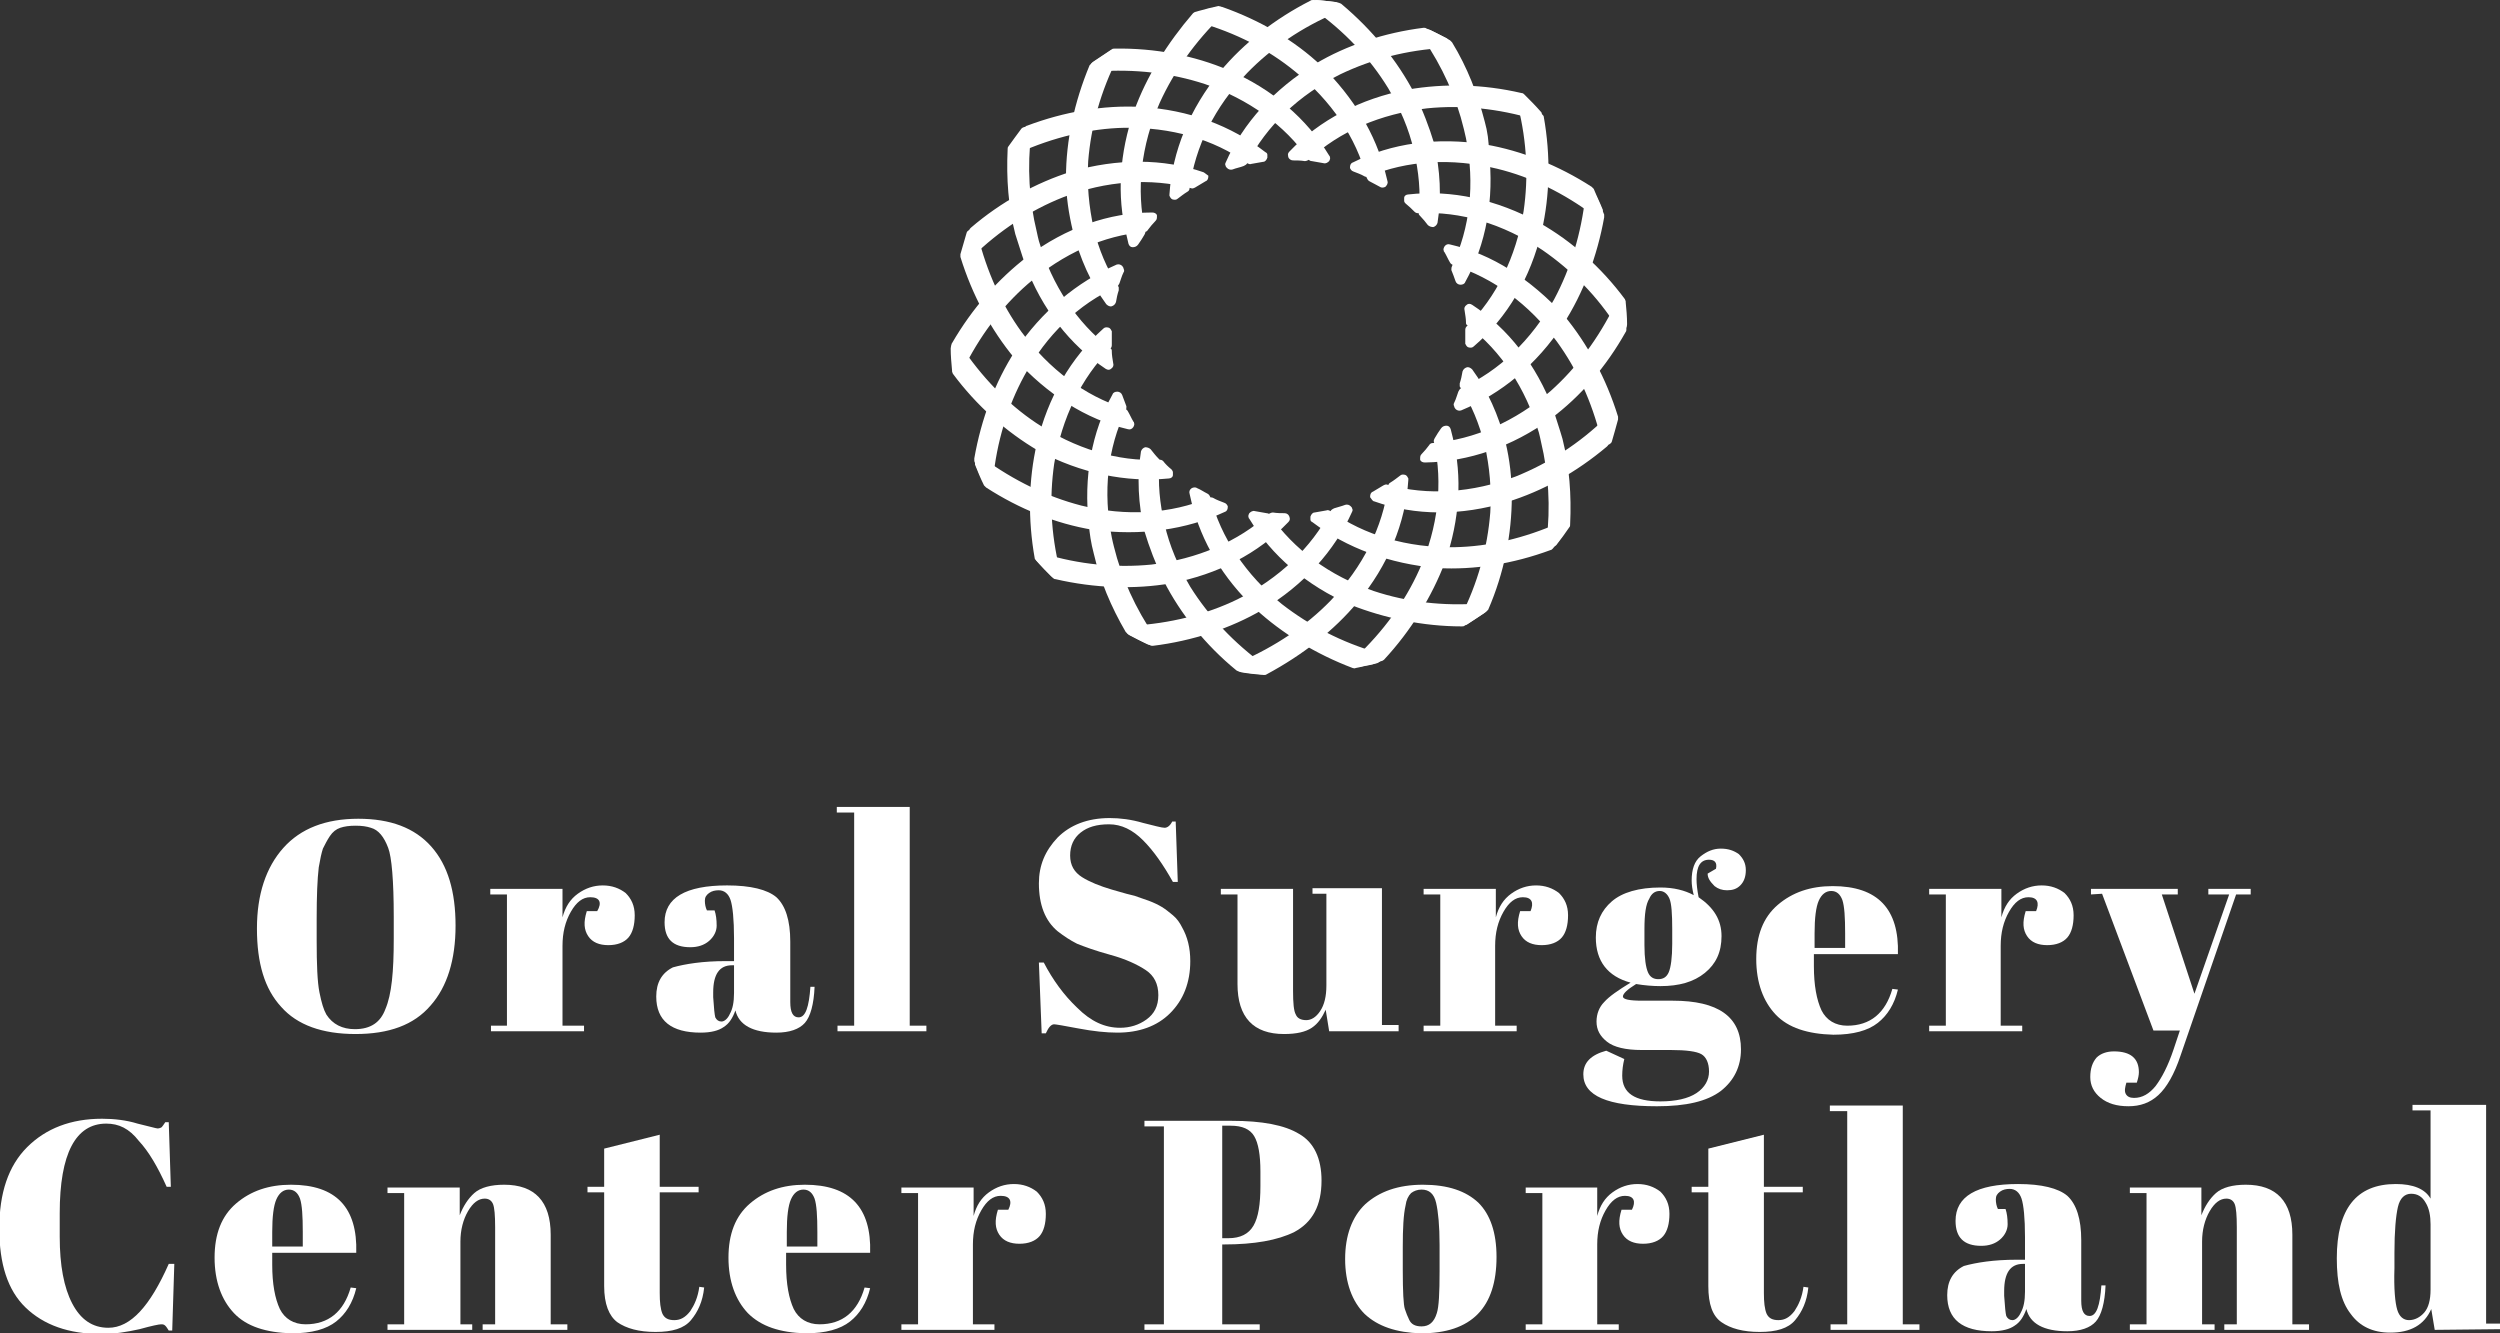 <?xml version="1.0" encoding="utf-8"?>
<!-- Generator: Adobe Illustrator 22.0.1, SVG Export Plug-In . SVG Version: 6.00 Build 0)  -->
<svg version="1.1" id="Layer_1" xmlns="http://www.w3.org/2000/svg" xmlns:xlink="http://www.w3.org/1999/xlink" x="0px" y="0px"
	 viewBox="0 0 360 192" style="enable-background:new 0 0 360 192;" xml:space="preserve">
<rect x="0" y="0" width="360" height="192" fill="#333333" stroke="none"/>
<style type="text/css">
	.st0{fill:#FFFFFF;}
</style>
<title>ICN-logo-c964</title>
<g>
	<g>
		<path class="st0" d="M51.2,148.9c-4.8,0-8.4-1.3-10.7-3.9c-2.4-2.6-3.5-6.3-3.5-11.3c0-4.9,1.3-8.8,3.8-11.6
			c2.5-2.8,6.1-4.2,10.8-4.2c4.6,0,8.1,1.3,10.5,4c2.4,2.7,3.5,6.5,3.5,11.4c0,4.9-1.2,8.8-3.6,11.5C59.6,147.6,56,148.9,51.2,148.9
			z M56.7,135.2V132c0-5.2-0.3-8.6-0.8-9.9c-0.6-1.6-1.4-2.6-2.5-2.9c-0.6-0.2-1.3-0.3-2.2-0.3s-1.6,0.1-2.2,0.3
			c-0.6,0.2-1.1,0.6-1.5,1.2s-0.7,1.2-1,1.8c-0.2,0.6-0.4,1.5-0.6,2.7c-0.2,1.7-0.3,4.1-0.3,7.4v3.1c0,3.5,0.1,6,0.4,7.5
			c0.3,1.5,0.6,2.5,1,3.2c0.9,1.4,2.3,2.1,4.1,2.1c2.3,0,3.7-1,4.4-2.9C56.4,143.2,56.7,139.9,56.7,135.2z"/>
		<path class="st0" d="M85,129.2c-1.1,0-2,0.7-2.8,2.1c-0.8,1.4-1.2,3-1.2,4.9v11.5h3.1v0.8H70.7v-0.8H73v-18.9h-2.4v-0.8H81v4.1
			c0.4-1.5,1.1-2.6,2.2-3.4s2.3-1.2,3.6-1.2s2.4,0.4,3.3,1.1c0.8,0.8,1.3,1.8,1.3,3.2s-0.3,2.5-0.9,3.2s-1.6,1.1-2.9,1.1
			s-2.3-0.4-2.9-1.3c-0.6-0.9-0.7-2-0.2-3.6H86C86.7,130,86.4,129.2,85,129.2z"/>
		<path class="st0" d="M104.5,138.4h1.2v-3.3c0-2.7-0.2-4.6-0.5-5.5c-0.3-0.9-0.9-1.4-1.7-1.4c-0.5,0-1,0.1-1.4,0.4
			s-0.6,0.6-0.6,1.1s0.1,1,0.3,1.4h1.1c0.2,0.6,0.3,1.3,0.3,2.2c0,0.8-0.4,1.6-1.1,2.2c-0.7,0.6-1.6,0.9-2.7,0.9
			c-2.5,0-3.7-1.2-3.7-3.6c0-3.5,3-5.3,9-5.3c3.4,0,5.8,0.6,7.1,1.7c1.3,1.2,2,3.3,2,6.4v8.7c0,1.5,0.4,2.2,1.2,2.2
			c1,0,1.5-1.5,1.7-4.4h0.6c-0.1,2.5-0.6,4.3-1.4,5.2s-2.2,1.4-4.1,1.4c-3.4,0-5.4-1.1-5.9-3.2c-0.4,1.1-0.9,1.9-1.7,2.4
			c-0.7,0.5-1.8,0.8-3.3,0.8c-4.2,0-6.4-1.7-6.4-5.2c0-2,0.8-3.4,2.4-4.2C98.7,138.8,101.2,138.4,104.5,138.4z M103,146.5
			c0.2,0.4,0.5,0.6,0.9,0.6s0.9-0.4,1.2-1.1c0.4-0.7,0.6-1.7,0.6-3v-4h-0.3c-1.8,0-2.7,1.3-2.7,3.9v0.7
			C102.8,145.2,102.9,146.1,103,146.5z"/>
		<path class="st0" d="M120.5,116.2H131v31.5h2.4v0.8h-12.8v-0.8h2.4V117h-2.5C120.5,116.9,120.5,116.2,120.5,116.2z"/>
		<path class="st0" d="M161.3,148c1.4,0,2.7-0.4,3.8-1.2s1.7-1.9,1.7-3.5s-0.6-2.8-1.8-3.6s-2.9-1.6-5.1-2.2
			c-2.2-0.6-3.8-1.2-4.8-1.6c-1-0.5-1.9-1.1-2.8-1.8c-1.8-1.5-2.7-3.8-2.7-6.9c0-2.6,0.9-4.7,2.7-6.6c1.8-1.8,4.3-2.8,7.5-2.8
			c1.5,0,3.1,0.2,4.8,0.7c1.6,0.4,2.7,0.7,3.1,0.7s0.8-0.3,1.1-0.9h0.5l0.3,8.7h-0.7c-1.4-2.5-2.8-4.5-4.3-6s-3.1-2.3-4.9-2.3
			s-3.1,0.4-4.1,1.2c-1,0.8-1.5,1.9-1.5,3.3s0.6,2.4,1.7,3.1s2.6,1.3,4.3,1.8c1.7,0.5,2.8,0.8,3.3,0.9c0.5,0.2,1.2,0.4,2,0.7
			s1.4,0.6,1.9,0.9c0.5,0.3,1,0.7,1.6,1.2s1,1.1,1.3,1.7c0.8,1.4,1.2,3,1.2,4.9c0,3.1-1,5.6-2.9,7.5s-4.5,2.8-7.6,2.8
			c-1.6,0-3.5-0.2-5.6-0.6c-2.1-0.4-3.3-0.6-3.5-0.6c-0.4,0-0.8,0.4-1.2,1.3H150l-0.4-10.2h0.7c1.3,2.5,2.9,4.7,4.8,6.5
			C157.1,147.1,159.1,148,161.3,148z"/>
		<path class="st0" d="M201.2,148.5h-9.8l-0.5-3.1c-0.5,1.1-1.1,2-2,2.6s-2.2,0.9-4,0.9c-4.4,0-6.7-2.4-6.7-7.2v-12.9h-2.4v-0.8
			h10.4v14.7c0,1.7,0.1,2.9,0.4,3.4c0.2,0.5,0.7,0.8,1.5,0.8c0.7,0,1.4-0.4,2-1.3c0.6-0.9,0.9-2.1,0.9-3.7v-13.2h-2v-0.8h10v19.7
			h2.4v0.9L201.2,148.5L201.2,148.5z"/>
		<path class="st0" d="M219.3,129.2c-1.1,0-2,0.7-2.8,2.1c-0.8,1.4-1.2,3-1.2,4.9v11.5h3.1v0.8H205v-0.8h2.4v-18.9H205v-0.8h10.4
			v4.1c0.4-1.5,1.1-2.6,2.2-3.4c1.1-0.8,2.3-1.2,3.6-1.2s2.4,0.4,3.3,1.1c0.8,0.8,1.3,1.8,1.3,3.2s-0.3,2.5-0.9,3.2
			c-0.6,0.7-1.6,1.1-2.9,1.1c-1.3,0-2.3-0.4-2.9-1.3c-0.6-0.9-0.7-2-0.2-3.6h1.5C220.9,130,220.6,129.2,219.3,129.2z"/>
		<path class="st0" d="M245.9,125.8l1.2-0.7c0.2-0.9-0.2-1.3-1-1.3c-1.2,0-1.8,0.9-1.8,2.8c0,0.7,0.1,1.6,0.3,2.6
			c2.2,1.5,3.3,3.3,3.3,5.6s-0.8,4-2.4,5.3c-1.6,1.3-3.7,1.9-6.4,1.9c-1.1,0-2.3-0.1-3.5-0.3c-1.3,0.8-1.9,1.4-1.9,1.8
			c0,0.4,0.9,0.6,2.8,0.6h4.4c6.5,0,9.8,2.3,9.8,7c0,2.5-1,4.5-2.9,6c-2,1.5-5,2.2-9.2,2.2c-7.1,0-10.6-1.5-10.6-4.6
			c0-1.7,1.1-2.8,3.3-3.4l2.6,1.2c-0.2,0.8-0.3,1.6-0.3,2.4c0,2.5,1.8,3.7,5.5,3.7c2.2,0,4-0.4,5.2-1.2s1.8-1.9,1.8-3.1
			c0-1.2-0.4-2.1-1.1-2.5c-0.7-0.4-2.2-0.6-4.4-0.6h-4.2c-2.3,0-4-0.4-5-1.2s-1.5-1.7-1.5-2.9c0-1.1,0.4-2.1,1.1-2.8
			c0.7-0.8,2-1.7,3.8-2.8c-3.3-0.9-5-3.1-5-6.5c0-2.2,0.8-3.9,2.3-5.2s3.9-2,7-2c1.9,0,3.5,0.4,4.8,1.1c-0.2-0.8-0.3-1.5-0.3-2.1
			c0-1.6,0.4-2.8,1.3-3.5c0.9-0.7,1.8-1.1,2.9-1.1s1.9,0.3,2.6,0.8c0.6,0.6,1,1.3,1,2.3s-0.3,1.7-0.8,2.2s-1.1,0.7-1.9,0.7
			c-0.7,0-1.3-0.2-1.8-0.6C246.2,126.9,245.9,126.4,245.9,125.8z M236.8,133.8v2.3c0,1.9,0.2,3.2,0.5,3.9s0.8,1,1.5,1s1.2-0.3,1.5-1
			s0.5-2.1,0.5-4.1v-2.1c0-2.2-0.1-3.7-0.4-4.4c-0.3-0.7-0.8-1.1-1.4-1.1c-0.7,0-1.2,0.4-1.5,1.1C237,130.2,236.8,131.6,236.8,133.8
			z"/>
		<path class="st0" d="M255.7,146.1c-1.8-1.9-2.8-4.6-2.8-8s1-6,3.1-7.8s4.7-2.7,7.9-2.7c6.5,0,9.6,3.3,9.4,9.8h-12.1v1.7
			c0,2.8,0.4,4.9,1.1,6.4c0.7,1.4,2,2.2,3.7,2.2c3.3,0,5.5-1.8,6.5-5.3l0.8,0.1c-0.5,2.1-1.5,3.7-2.9,4.8s-3.5,1.7-6.4,1.7
			C260.3,148.9,257.5,148,255.7,146.1z M261.3,136.5h4.4v-2.1c0-2.3-0.1-3.9-0.4-4.8c-0.3-0.8-0.8-1.3-1.6-1.3
			c-0.8,0-1.4,0.5-1.8,1.4s-0.6,2.5-0.6,4.7V136.5z"/>
		<path class="st0" d="M292.1,129.2c-1.1,0-2,0.7-2.8,2.1c-0.8,1.4-1.2,3-1.2,4.9v11.5h3.1v0.8h-13.4v-0.8h2.4v-18.9h-2.4v-0.8h10.4
			v4.1c0.4-1.5,1.1-2.6,2.2-3.4s2.3-1.2,3.6-1.2s2.4,0.4,3.3,1.1c0.8,0.8,1.3,1.8,1.3,3.2s-0.3,2.5-0.9,3.2s-1.6,1.1-2.9,1.1
			s-2.3-0.4-2.9-1.3c-0.6-0.9-0.7-2-0.2-3.6h1.5C293.7,130,293.4,129.2,292.1,129.2z"/>
		<path class="st0" d="M301.1,128.8v-0.8h12.5v0.8h-2.3l4.7,14.3l5-14.3h-3v-0.8h6.1v0.8H322l-8,23.2c-0.9,2.7-2,4.6-3.2,5.7
			c-1.2,1.1-2.6,1.6-4.3,1.6s-3-0.4-4-1.2s-1.5-1.8-1.5-3s0.3-2.1,0.9-2.8c0.6-0.6,1.5-0.9,2.5-0.9c2.4,0,3.6,1,3.6,3
			c0,0.4-0.1,0.9-0.3,1.5h-1.5c-0.2,0.7-0.3,1.2-0.1,1.6c0.2,0.4,0.6,0.6,1.2,0.6c1.2,0,2.2-0.6,3.1-1.7c0.9-1.2,1.8-2.9,2.6-5.3
			l0.9-2.7h-3.8l-7.4-19.7L301.1,128.8L301.1,128.8z"/>
		<path class="st0" d="M15.3,161.8c-4.4,0-6.7,4.3-6.7,12.9v3.4c0,4.1,0.6,7.3,1.8,9.6s2.9,3.5,5.2,3.5c3.2,0,6-3.1,8.7-9.2h0.8
			l-0.3,9.6h-0.5c-0.2-0.3-0.3-0.5-0.5-0.7s-0.4-0.2-0.6-0.2c-0.3,0-1.3,0.2-3.1,0.7c-1.8,0.4-3.6,0.7-5.5,0.7
			c-4.7,0-8.3-1.3-10.9-3.8s-3.8-6.3-3.8-11.4c0-5.1,1.3-9,4-11.7s6.3-4.1,10.8-4.1c1.7,0,3.5,0.2,5.1,0.7c1.7,0.4,2.7,0.7,2.9,0.7
			s0.5-0.1,0.6-0.2c0.1-0.1,0.3-0.4,0.5-0.7h0.5l0.3,9.3H24c-1.3-2.9-2.6-5.1-4-6.6C18.6,162.5,17.1,161.8,15.3,161.8z"/>
		<path class="st0" d="M33.7,189.1c-1.8-1.9-2.8-4.6-2.8-8s1-6,3.1-7.8s4.7-2.7,7.9-2.7c6.5,0,9.6,3.3,9.4,9.8H39.2v1.7
			c0,2.8,0.4,4.9,1.1,6.4c0.7,1.4,2,2.2,3.7,2.2c3.3,0,5.5-1.8,6.5-5.3l0.8,0.1c-0.5,2.1-1.5,3.7-2.9,4.8s-3.5,1.7-6.4,1.7
			C38.3,191.9,35.5,191,33.7,189.1z M39.2,179.5h4.4v-2.1c0-2.3-0.1-3.9-0.4-4.8c-0.3-0.8-0.8-1.3-1.6-1.3s-1.4,0.5-1.8,1.4
			s-0.6,2.5-0.6,4.7C39.2,177.4,39.2,179.5,39.2,179.5z"/>
		<path class="st0" d="M55.8,171h10.4v4c0.5-1.3,1.2-2.4,2.1-3.2s2.4-1.2,4.3-1.2c4.4,0,6.7,2.4,6.7,7.2v12.9h2.4v0.8H69.5v-0.8h1.8
			v-14c0-1.7-0.1-2.8-0.3-3.3c-0.2-0.5-0.6-0.8-1.2-0.8c-0.9,0-1.7,0.6-2.4,1.8c-0.7,1.2-1.1,2.7-1.1,4.4v11.9H68v0.8H55.8v-0.8h2.4
			v-18.9h-2.4V171z"/>
		<path class="st0" d="M87,185.2v-13.5h-2.4v-0.8H87v-5.5l8-2v7.5h5.6v0.8H95v14.5c0,1.3,0.1,2.3,0.4,3c0.3,0.6,0.8,0.9,1.7,0.9
			c0.9,0,1.6-0.4,2.3-1.3c0.6-0.9,1.1-2,1.3-3.5l0.7,0.1c-0.2,2-0.9,3.5-1.9,4.7s-2.7,1.7-5.1,1.7s-4.2-0.5-5.5-1.4
			C87.7,189.5,87,187.8,87,185.2z"/>
		<path class="st0" d="M107.7,189.1c-1.8-1.9-2.8-4.6-2.8-8s1-6,3.1-7.8s4.7-2.7,7.9-2.7c6.5,0,9.6,3.3,9.4,9.8h-12.1v1.7
			c0,2.8,0.4,4.9,1.1,6.4c0.7,1.4,2,2.2,3.7,2.2c3.3,0,5.5-1.8,6.5-5.3l0.8,0.1c-0.5,2.1-1.5,3.7-2.9,4.8s-3.5,1.7-6.4,1.7
			C112.3,191.9,109.6,191,107.7,189.1z M113.3,179.5h4.4v-2.1c0-2.3-0.1-3.9-0.4-4.8c-0.3-0.8-0.8-1.3-1.6-1.3
			c-0.8,0-1.4,0.5-1.8,1.4s-0.6,2.5-0.6,4.7V179.5z"/>
		<path class="st0" d="M144.1,172.2c-1.1,0-2,0.7-2.8,2.1c-0.8,1.4-1.2,3-1.2,4.9v11.5h3.1v0.8h-13.4v-0.8h2.4v-18.9h-2.4V171h10.4
			v4.1c0.4-1.5,1.1-2.6,2.2-3.4c1.1-0.8,2.3-1.2,3.6-1.2s2.4,0.4,3.3,1.1c0.8,0.8,1.3,1.8,1.3,3.2s-0.3,2.5-0.9,3.2
			c-0.6,0.7-1.6,1.1-2.9,1.1c-1.3,0-2.3-0.4-2.9-1.3c-0.6-0.9-0.7-2-0.2-3.6h1.5C145.8,173,145.5,172.2,144.1,172.2z"/>
		<path class="st0" d="M164.8,161.4h12.6c4.3,0,7.6,0.6,9.7,1.9c2.1,1.2,3.2,3.5,3.2,6.7c0,3.6-1.3,6-3.9,7.4
			c-2.4,1.2-5.8,1.8-10.1,1.8H176v11.5h5.4v0.8h-16.6v-0.8h2.8v-28.5h-2.8L164.8,161.4L164.8,161.4z M176,162.2v16.1h0.9
			c1.7,0,2.9-0.6,3.6-1.8c0.7-1.2,1-3.1,1-5.7v-2.1c0-2.4-0.3-4.1-0.9-5.1s-1.7-1.5-3.4-1.5H176V162.2z"/>
		<path class="st0" d="M196.5,189.2c-1.8-1.8-2.8-4.5-2.8-7.9s1-6.1,2.9-7.9c2-1.8,4.7-2.8,8.3-2.8s6.2,0.9,8,2.6
			c1.7,1.7,2.6,4.3,2.6,7.8c0,7.3-3.6,11-10.9,11C201.1,191.9,198.4,191,196.5,189.2z M207.3,183v-3.7c0-2.8-0.2-4.8-0.5-6.1
			s-1-1.9-2.1-1.9c-0.6,0-1.1,0.2-1.5,0.5c-0.4,0.4-0.7,1-0.8,1.8c-0.3,1.3-0.4,3.3-0.4,5.9v3.4c0,3.1,0.1,5,0.3,5.6
			s0.4,1.1,0.6,1.5c0.3,0.7,0.9,1,1.8,1c1.1,0,1.8-0.6,2.2-1.9C207.2,188.2,207.3,186.2,207.3,183z"/>
		<path class="st0" d="M234,172.2c-1.1,0-2,0.7-2.8,2.1c-0.8,1.4-1.2,3-1.2,4.9v11.5h3.1v0.8h-13.4v-0.8h2.4v-18.9h-2.4V171H230v4.1
			c0.4-1.5,1.1-2.6,2.2-3.4c1.1-0.8,2.3-1.2,3.6-1.2s2.4,0.4,3.3,1.1c0.8,0.8,1.3,1.8,1.3,3.2s-0.3,2.5-0.9,3.2
			c-0.6,0.7-1.6,1.1-2.9,1.1c-1.3,0-2.3-0.4-2.9-1.3c-0.6-0.9-0.7-2-0.2-3.6h1.5C235.6,173,235.3,172.2,234,172.2z"/>
		<path class="st0" d="M246,185.2v-13.5h-2.4v-0.8h2.4v-5.5l8-2v7.5h5.6v0.8H254v14.5c0,1.3,0.1,2.3,0.4,3c0.3,0.6,0.8,0.9,1.7,0.9
			c0.9,0,1.6-0.4,2.3-1.3c0.6-0.9,1.1-2,1.3-3.5l0.7,0.1c-0.2,2-0.9,3.5-1.9,4.7s-2.7,1.7-5.1,1.7s-4.2-0.5-5.5-1.4
			C246.6,189.5,246,187.8,246,185.2z"/>
		<path class="st0" d="M263.5,159.2H274v31.5h2.4v0.8h-12.8v-0.8h2.4V160h-2.5V159.2z"/>
		<path class="st0" d="M290.4,181.4h1.2v-3.3c0-2.7-0.2-4.6-0.5-5.5s-0.9-1.4-1.7-1.4c-0.5,0-1,0.1-1.4,0.4
			c-0.4,0.3-0.6,0.6-0.6,1.1s0.1,1,0.3,1.4h1.1c0.2,0.6,0.3,1.3,0.3,2.2c0,0.8-0.4,1.6-1.1,2.2c-0.7,0.6-1.6,0.9-2.7,0.9
			c-2.5,0-3.7-1.2-3.7-3.6c0-3.5,3-5.3,9-5.3c3.4,0,5.8,0.6,7.1,1.7c1.3,1.2,2,3.3,2,6.4v8.7c0,1.5,0.4,2.2,1.2,2.2
			c1,0,1.5-1.5,1.7-4.4h0.6c-0.1,2.5-0.6,4.3-1.4,5.2s-2.2,1.4-4.1,1.4c-3.4,0-5.4-1.1-5.9-3.2c-0.4,1.1-0.9,1.9-1.7,2.4
			c-0.7,0.5-1.8,0.8-3.3,0.8c-4.2,0-6.4-1.7-6.4-5.2c0-2,0.8-3.4,2.4-4.2C284.6,181.8,287.1,181.4,290.4,181.4z M288.9,189.5
			c0.2,0.4,0.5,0.6,0.9,0.6s0.9-0.4,1.2-1.1c0.4-0.7,0.6-1.7,0.6-3v-4h-0.3c-1.8,0-2.7,1.3-2.7,3.9v0.7
			C288.7,188.2,288.8,189.1,288.9,189.5z"/>
		<path class="st0" d="M306.7,171H317v4c0.5-1.3,1.2-2.4,2.1-3.2s2.4-1.2,4.3-1.2c4.4,0,6.7,2.4,6.7,7.2v12.9h2.4v0.8h-12.2v-0.8
			h1.8v-14c0-1.7-0.1-2.8-0.3-3.3c-0.2-0.5-0.6-0.8-1.2-0.8c-0.9,0-1.7,0.6-2.4,1.8c-0.7,1.2-1.1,2.7-1.1,4.4v11.9h1.8v0.8h-12.2
			v-0.8h2.4v-18.9h-2.4L306.7,171L306.7,171z"/>
		<path class="st0" d="M350.6,191.5l-0.5-3c-1,2.3-3,3.4-5.9,3.4c-2.5,0-4.4-0.9-5.7-2.7c-1.4-1.8-2-4.4-2-8
			c0-7.1,2.8-10.7,8.5-10.7c2.5,0,4.2,0.7,5,2.1v-12.7h-2.6v-0.8H358v31.5h2.1v0.8L350.6,191.5L350.6,191.5z M345.2,188.6
			c0.3,1,0.9,1.5,1.7,1.5s1.6-0.4,2.2-1.1c0.6-0.7,0.9-1.8,0.9-3.3v-9.4c0-1.2-0.2-2.3-0.7-3.1c-0.5-0.9-1.2-1.3-2.1-1.3
			s-1.6,0.6-1.9,1.9c-0.3,1.3-0.5,3.5-0.5,6.6v2.2C344.7,185.6,344.9,187.6,345.2,188.6z"/>
	</g>
	<g>
		<g>
			<path class="st0" d="M168.3,68.9c0.3,0,0.6-0.2,0.6-0.5c0-0.1,0-0.3,0-0.4s-0.1-0.3-0.2-0.4c-0.5-0.4-0.9-0.8-1.2-1.2
				c-0.2-0.2-0.4-0.2-0.6-0.2c-6,0.3-12.1-1.6-17.7-5.3c-4.2-2.8-7.9-6.7-10.9-11.2c-0.2-0.3-0.5-0.4-0.9-0.3
				c-0.3,0.1-0.5,0.4-0.5,0.8c0,1,0.1,2.1,0.2,3.2v0.1c0,0.1,0.1,0.2,0.1,0.3c3.4,4.6,7.7,8.4,12.3,11.1
				C155.7,68.2,162.2,69.5,168.3,68.9z M176.4,73.7c0.3-0.1,0.4-0.4,0.4-0.7v-0.1c-0.1-0.2-0.2-0.4-0.5-0.5
				c-0.5-0.2-1.1-0.4-1.6-0.7c-0.2-0.1-0.4-0.1-0.6,0c-5.5,2.3-11.9,2.7-18.4,1.1c-5-1.3-9.7-3.6-14.1-6.8c-0.3-0.2-0.7-0.2-0.9,0
				s-0.3,0.5-0.3,0.8v0.1c0.4,1,0.8,2,1.3,3c0.1,0.1,0.2,0.2,0.3,0.3c4.8,3.1,10,5.2,15.4,6.1C164.3,77.2,170.8,76.3,176.4,73.7z
				 M162.4,61.8c0.3,0.1,0.6,0,0.8-0.3c0.1-0.2,0.2-0.4,0.1-0.6c0-0.1,0-0.1-0.1-0.2c-0.3-0.5-0.5-1-0.8-1.5
				c-0.1-0.2-0.3-0.3-0.5-0.4c-5.7-1.8-10.8-5.6-14.8-11c-2.9-4-5-8.7-6.3-13.9l-0.1-0.3c-0.1-0.3-0.4-0.6-0.7-0.6s-0.7,0.2-0.8,0.5
				c-0.3,1-0.6,2.1-0.9,3.1c0,0.1,0,0.2,0,0.4l0,0c1.7,5.5,4.4,10.5,7.8,14.6C150.8,56.8,156.4,60.4,162.4,61.8z M185.7,74.5
				L185.7,74.5c-0.1-0.4-0.4-0.6-0.7-0.6c-0.5,0-1.1,0-1.7-0.1c-0.2,0-0.4,0.1-0.6,0.2c-4.4,4-10.3,6.5-16.9,7.3
				c-5.1,0.5-10.4,0-15.6-1.6c-0.3-0.1-0.7,0-0.9,0.3c-0.1,0.2-0.1,0.4-0.1,0.6c0,0.1,0.1,0.2,0.2,0.3c0.7,0.8,1.4,1.5,2.2,2.3
				c0.1,0.1,0.2,0.2,0.4,0.2c5.6,1.3,11.4,1.5,16.6,0.6c6.8-1.3,12.6-4.3,16.9-8.8C185.7,75,185.8,74.8,185.7,74.5z M147.6,38
				c2.4,6.5,6.5,11.7,11.6,15.1c0.3,0.2,0.6,0.2,0.8,0c0.3-0.2,0.4-0.5,0.3-0.8c-0.1-0.6-0.2-1.2-0.2-1.7v-0.1
				c0-0.2-0.1-0.3-0.3-0.4c-4.7-3.6-8.3-9-10.2-15.4c-0.1-0.4-0.2-0.8-0.3-1.3c-1.1-4.5-1.4-9.3-0.8-14.3c0-0.1,0-0.2,0-0.3
				c-0.1-0.2-0.2-0.4-0.5-0.5s-0.7,0-0.9,0.2c-0.7,0.9-1.3,1.8-1.9,2.6c-0.1,0.1-0.1,0.3-0.1,0.4c-0.2,4.2,0.1,8.3,1.1,12.2
				C146.7,35.2,147.1,36.6,147.6,38z M194.7,73.7c0.1-0.2,0.1-0.3,0-0.5c0-0.1-0.1-0.2-0.2-0.3c-0.2-0.2-0.5-0.3-0.8-0.2
				c-0.5,0.2-1,0.3-1.6,0.5c-0.2,0.1-0.4,0.2-0.5,0.4c-2.8,5.3-7.4,9.7-13.4,12.7c-4.5,2.2-9.8,3.5-15.2,3.8c-0.3,0-0.6,0.3-0.7,0.6
				c0,0.1,0,0.2,0,0.3c0,0.2,0.2,0.4,0.4,0.5c1,0.5,1.9,1,2.9,1.4c0.1,0.1,0.3,0.1,0.4,0.1c5.7-0.7,11.2-2.5,15.8-5.2
				C187.8,84.2,192.2,79.3,194.7,73.7z M154.5,33.3c1,3.9,2.6,7.5,4.8,10.5c0.2,0.2,0.5,0.4,0.8,0.3c0.3-0.1,0.5-0.3,0.6-0.6
				c0.1-0.6,0.2-1.1,0.4-1.7c0-0.1,0-0.3,0-0.4c0-0.1-0.1-0.2-0.1-0.2c-1.6-2.5-2.8-5.3-3.5-8.3c-0.7-3.1-1-6.4-0.8-9.7
				c0.4-5,1.8-10.1,4.3-15c0-0.1,0-0.3,0-0.4s-0.1-0.3-0.2-0.4c-0.3-0.2-0.6-0.3-0.9-0.1c-0.9,0.6-1.8,1.2-2.7,1.8
				c-0.1,0.1-0.2,0.2-0.3,0.3c-2.2,5.3-3.4,10.8-3.4,16.2C153.5,28.2,153.9,30.8,154.5,33.3z M163.3,16c-2.1,6-2.5,12.2-1.1,17.8
				c0.1,0.4,0.2,0.9,0.3,1.3c0.1,0.3,0.3,0.5,0.6,0.5s0.6-0.1,0.8-0.4c0.3-0.4,0.6-0.9,0.9-1.4c0.1-0.2,0.2-0.4,0.1-0.6
				c-1.3-5.9-0.6-12.2,2.1-18.4c2.1-4.6,5.1-8.8,9-12.6c0.2-0.2,0.3-0.5,0.2-0.7c0-0.1,0-0.1-0.1-0.2c-0.2-0.3-0.5-0.5-0.8-0.4
				c-0.4,0.1-0.8,0.2-1.3,0.3c-0.6,0.2-1.2,0.3-1.8,0.5c-0.1,0-0.3,0.1-0.4,0.2C168.1,6.2,165.1,11,163.3,16z M195.5,86.7
				c4.4-5.3,6.9-11.4,7.3-17.6c0-0.1,0-0.2,0-0.2c-0.1-0.2-0.2-0.4-0.4-0.5c-0.3-0.1-0.6-0.1-0.8,0.1c-0.4,0.3-0.9,0.7-1.4,1
				c-0.2,0.1-0.3,0.3-0.3,0.5c-0.8,5.9-3.6,11.6-8.3,16.5c-3.6,3.7-8,6.6-13,8.8c-0.3,0.1-0.5,0.5-0.5,0.8v0.1
				c0.1,0.3,0.3,0.5,0.6,0.6c1.1,0.2,2.2,0.3,3.3,0.4c0.1,0,0.3,0,0.4-0.1C187.6,94.3,192.1,90.8,195.5,86.7z M175.7,10.3
				c-4.4,5.4-6.9,11.5-7.3,17.7c0,0.1,0,0.2,0,0.2c0.1,0.2,0.2,0.4,0.4,0.5c0.3,0.1,0.6,0.1,0.8-0.1c0.4-0.3,0.9-0.7,1.4-1
				c0.2-0.1,0.3-0.3,0.3-0.5c0.8-6,3.6-11.7,8.3-16.6c3.5-3.6,7.9-6.6,12.9-8.7c0.3-0.1,0.5-0.5,0.5-0.8V0.9
				c-0.1-0.3-0.3-0.5-0.6-0.6c-1.1-0.1-2.2-0.3-3.3-0.3c-0.1,0-0.3,0-0.4,0.1C183.6,2.7,179.1,6.2,175.7,10.3z M176.5,23.4
				c-0.1,0.2-0.1,0.3,0,0.5c0,0.1,0.1,0.2,0.2,0.3c0.2,0.2,0.5,0.3,0.8,0.2c0.5-0.2,1.1-0.3,1.6-0.5c0.2-0.1,0.4-0.2,0.5-0.4
				c2.8-5.4,7.4-9.8,13.4-12.8c4.6-2.2,9.6-3.5,15-3.8c0.3,0,0.6-0.3,0.7-0.6c0-0.1,0-0.2,0-0.3c-0.1-0.2-0.2-0.4-0.4-0.5
				c-1-0.5-1.9-1-2.9-1.4C205.3,4,205.1,4,205,4c-5.6,0.7-11.1,2.5-15.6,5.2C183.5,12.8,179,17.7,176.5,23.4z M198.9,95.2
				c0.1,0,0.3-0.1,0.4-0.2c3.9-4.2,6.9-9.1,8.8-14.1c2.1-6.1,2.5-12.2,1.1-17.9c-0.1-0.4-0.2-0.8-0.3-1.2c-0.1-0.3-0.3-0.5-0.6-0.5
				s-0.6,0.1-0.8,0.4c-0.3,0.4-0.6,0.9-0.9,1.4c-0.1,0.2-0.2,0.4-0.1,0.6c1.3,5.9,0.6,12.2-2.1,18.3c-2.1,4.7-5.2,8.9-9.2,12.7
				c-0.2,0.2-0.3,0.5-0.2,0.7c0,0.1,0,0.1,0.1,0.2c0.2,0.3,0.5,0.5,0.8,0.4c0.5-0.1,0.9-0.2,1.4-0.3
				C197.7,95.7,198.3,95.4,198.9,95.2z M185.5,22.5v0.1c0.1,0.3,0.4,0.5,0.7,0.5c0.5,0,1.1,0,1.7,0.1c0.2,0,0.4-0.1,0.6-0.2
				c4.4-4.1,10.3-6.6,17-7.4c5-0.5,10.2,0,15.5,1.6c0.3,0.1,0.7,0,0.9-0.3c0.1-0.2,0.1-0.4,0.1-0.6c0-0.1-0.1-0.2-0.2-0.3
				c-0.7-0.8-1.5-1.6-2.3-2.4c-0.1-0.1-0.2-0.2-0.4-0.2c-5.6-1.3-11.1-1.4-16.4-0.5c-6.8,1.3-12.7,4.4-17,8.9
				C185.5,22,185.4,22.2,185.5,22.5z M194.8,23.4c-0.3,0.1-0.4,0.4-0.4,0.7v0.1c0.1,0.2,0.2,0.4,0.5,0.5c0.5,0.2,1.1,0.4,1.6,0.7
				c0.2,0.1,0.4,0.1,0.6,0c5.5-2.3,11.9-2.7,18.5-1.1c4.9,1.2,9.6,3.5,14,6.8c0.3,0.2,0.7,0.2,0.9,0s0.3-0.5,0.3-0.8v-0.1
				c-0.4-1-0.9-2-1.3-3c-0.1-0.1-0.2-0.2-0.3-0.3c-4.8-3.1-10.1-5.2-15.3-6.1C206.9,19.7,200.4,20.6,194.8,23.4z M216.8,63.7
				c-1-3.9-2.6-7.5-4.8-10.5c-0.2-0.2-0.5-0.4-0.8-0.3c-0.3,0.1-0.5,0.3-0.6,0.6c-0.1,0.6-0.2,1.1-0.4,1.7c0,0.1,0,0.3,0,0.4
				c0,0.1,0.1,0.2,0.1,0.2c1.6,2.5,2.7,5.2,3.5,8.3c0.7,3.1,1,6.3,0.8,9.7c-0.4,5.1-1.8,10.2-4.3,15.1c-0.1,0.2-0.1,0.4-0.1,0.5
				s0.1,0.3,0.2,0.4c0.3,0.2,0.6,0.3,0.9,0.1c0.9-0.6,1.8-1.2,2.7-1.8c0.1-0.1,0.2-0.2,0.3-0.3c2.3-5.3,3.4-10.9,3.4-16.3
				C217.7,68.8,217.4,66.2,216.8,63.7z M202.8,28c-0.3,0-0.6,0.2-0.6,0.5c0,0.1,0,0.3,0,0.4c0,0.2,0.1,0.3,0.2,0.4
				c0.5,0.4,0.9,0.8,1.3,1.2c0.2,0.2,0.4,0.2,0.6,0.2c6-0.3,12.1,1.5,17.8,5.3c4.2,2.9,7.9,6.6,10.8,11.2c0.2,0.3,0.5,0.4,0.9,0.3
				c0.3-0.1,0.5-0.4,0.5-0.8c0-1.1-0.1-2.2-0.2-3.2v-0.1c0-0.1-0.1-0.2-0.1-0.3c-3.4-4.6-7.7-8.4-12.3-11
				C215.5,28.7,209,27.3,202.8,28z M208.8,35.2c-0.3-0.1-0.6,0-0.8,0.3c-0.1,0.2-0.2,0.4-0.1,0.6c0,0.1,0,0.1,0.1,0.2
				c0.3,0.5,0.5,1,0.8,1.5c0.1,0.2,0.3,0.3,0.5,0.4c5.7,1.8,10.9,5.6,14.9,11c2.9,4,5,8.6,6.3,13.8l0.1,0.5l0,0
				c0.1,0.3,0.4,0.6,0.7,0.6s0.7-0.2,0.8-0.5c0.3-1,0.6-2.1,0.9-3.2c0-0.1,0-0.2,0-0.4l0,0c-1.7-5.5-4.4-10.5-7.8-14.6
				C220.4,40.2,214.9,36.6,208.8,35.2z M223.7,59c-2.5-6.5-6.5-11.7-11.7-15.1c-0.3-0.2-0.6-0.2-0.8,0c-0.3,0.2-0.4,0.5-0.3,0.8
				c0.1,0.7,0.2,1.2,0.2,1.7v0.1c0,0.2,0.1,0.3,0.3,0.4c4.8,3.7,8.3,9,10.2,15.4c0.1,0.4,0.2,0.8,0.3,1.3c1.1,4.6,1.4,9.4,0.8,14.3
				c0,0.1,0,0.2,0,0.3c0.1,0.2,0.2,0.4,0.5,0.5s0.7,0,0.9-0.2c0.7-0.9,1.3-1.7,1.9-2.6c0.1-0.1,0.1-0.2,0.1-0.4
				c0.2-4.2-0.1-8.3-1.1-12.3C224.6,61.8,224.1,60.4,223.7,59z"/>
		</g>
		<g>
			<path class="st0" d="M146.2,50.5c-2.9,4.5-4.9,9.8-5.9,15.5c0,0.1,0,0.2,0,0.3v0.1c0.4,1.1,0.8,2.1,1.3,3
				c0.1,0.3,0.5,0.5,0.8,0.4s0.6-0.3,0.6-0.7c0.5-5.4,2.1-10.6,4.5-15c3.2-5.9,7.8-10.3,13.3-12.8c0.2-0.1,0.3-0.3,0.4-0.5
				c0.2-0.5,0.3-1,0.6-1.6c0.1-0.1,0.1-0.3,0-0.5c0-0.1-0.1-0.3-0.2-0.4c-0.2-0.2-0.5-0.3-0.8-0.2C155.1,40.6,150,44.8,146.2,50.5z
				 M148,36.9c-4.3,3.3-8,7.5-10.9,12.5c-0.1,0.1-0.1,0.3-0.1,0.4c0,1.1,0.1,2.2,0.2,3.3v0.1c0.1,0.3,0.3,0.5,0.6,0.6
				s0.7-0.1,0.8-0.4c2.4-4.9,5.5-9.1,9.4-12.5c5.1-4.4,10.9-7,16.8-7.5c0.2,0,0.4-0.1,0.5-0.3c0.3-0.4,0.7-0.9,1.1-1.3
				c0.2-0.2,0.2-0.4,0.2-0.7v-0.1c-0.1-0.3-0.4-0.4-0.7-0.4C159.7,30.6,153.5,32.8,148,36.9z M149.3,63.9
				c-1.2,5.2-1.3,10.9-0.3,16.5l0,0c0,0.1,0.1,0.2,0.2,0.3c0.7,0.8,1.5,1.6,2.2,2.3c0.2,0.2,0.6,0.3,0.9,0.1
				c0.3-0.2,0.4-0.5,0.4-0.8l-0.1-0.3c-1.3-5.2-1.5-10.3-0.8-15.2c1.1-6.6,3.9-12.4,8.1-16.6c0.2-0.2,0.2-0.4,0.2-0.6
				c0-0.6,0-1.2,0-1.7c0-0.1,0-0.1,0-0.2c-0.1-0.2-0.2-0.4-0.4-0.5c-0.3-0.1-0.6-0.1-0.8,0.1C154.2,51.5,150.9,57.2,149.3,63.9z
				 M173.3,24.8c-5.8-2-12.4-2-19-0.1c-5.1,1.6-10.2,4.4-14.5,8.1c-0.1,0.1-0.2,0.2-0.2,0.3c-0.4,1.1-0.7,2.1-0.9,3.1
				c0,0.1,0,0.3,0,0.4c0,0.2,0.2,0.4,0.4,0.5c0.3,0.2,0.7,0.1,0.9-0.1c3.9-3.8,8.3-6.7,13.1-8.6c6.2-2.4,12.6-2.8,18.4-1.3
				c0.2,0.1,0.4,0,0.6-0.1c0.5-0.3,1-0.6,1.5-0.9c0.3-0.1,0.4-0.4,0.4-0.7v-0.1C173.7,25.1,173.5,24.9,173.3,24.8z M157.5,79.7
				c0.9,3.9,2.5,7.7,4.6,11.3c0.1,0.1,0.2,0.2,0.3,0.3c0.9,0.5,1.9,1,2.9,1.5c0.3,0.1,0.7,0.1,0.9-0.2c0.2-0.2,0.2-0.4,0.2-0.7
				c0-0.1-0.1-0.2-0.1-0.2c-2.8-4.1-4.8-8.5-5.9-13c-0.1-0.4-0.2-0.8-0.3-1.3c-1.3-6.6-0.6-12.9,2-18.3c0.1-0.2,0.1-0.3,0.1-0.5
				v-0.1c-0.2-0.5-0.4-1.1-0.6-1.6c-0.1-0.3-0.4-0.5-0.7-0.5s-0.6,0.1-0.7,0.4c-3,5.4-4.2,11.9-3.4,18.8
				C156.9,76.8,157.1,78.2,157.5,79.7z M164.3,15.4c-5.4-0.3-11.1,0.7-16.4,2.7c-0.1,0-0.2,0.1-0.3,0.2c-0.6,0.8-1.3,1.7-1.9,2.6
				c-0.1,0.2-0.2,0.4-0.1,0.6c0,0.1,0.1,0.2,0.2,0.3c0.2,0.3,0.6,0.3,0.9,0.2c4.9-2.2,10.2-3.5,15.2-3.6c6.7-0.1,12.8,1.6,17.7,5.1
				c0.2,0.1,0.4,0.2,0.6,0.1c0.6-0.1,1.1-0.2,1.7-0.3c0.3,0,0.5-0.3,0.6-0.6c0-0.1,0-0.3,0-0.4c0-0.2-0.1-0.3-0.3-0.4
				C177.3,18.1,171.2,15.8,164.3,15.4z M167.6,83.7c2.4,4.7,6,9.2,10.4,12.8c0.1,0.1,0.2,0.1,0.4,0.2c1.1,0.2,2.1,0.3,3.2,0.4
				c0.3,0,0.7-0.2,0.8-0.5c0.1-0.1,0.1-0.3,0-0.4c0-0.2-0.1-0.3-0.3-0.4c-4.4-3.2-8-7-10.7-11.3c-1.7-2.9-3-5.9-3.7-9
				c-0.7-3-1-6-0.7-8.9c0-0.1,0-0.2,0-0.3c0-0.1-0.1-0.2-0.2-0.3c-0.4-0.4-0.7-0.8-1.1-1.3c-0.2-0.2-0.5-0.3-0.8-0.3
				c-0.3,0.1-0.5,0.3-0.6,0.6c-0.6,3.7-0.4,7.6,0.5,11.5C165.5,78.8,166.4,81.2,167.6,83.7z M194.8,96.2c0.1,0,0.3,0.1,0.4,0
				c0.6-0.1,1.2-0.3,1.9-0.4c0.4-0.1,0.8-0.2,1.2-0.3c0.3-0.1,0.6-0.4,0.6-0.7c0-0.1,0-0.1,0-0.2c-0.1-0.3-0.3-0.5-0.5-0.6
				c-5.2-1.5-9.8-3.9-13.8-7c-5.2-4.2-8.8-9.6-10.3-15.4c-0.1-0.2-0.2-0.4-0.4-0.5c-0.6-0.3-1-0.6-1.5-0.8c-0.3-0.2-0.6-0.1-0.8,0
				c-0.3,0.2-0.4,0.5-0.3,0.8c0.1,0.4,0.2,0.9,0.3,1.3c1.4,5.6,4.5,10.9,9.2,15.3C184.6,91.2,189.5,94.2,194.8,96.2z M160.5,7
				c-0.1,0-0.3,0-0.4,0.1c-0.9,0.6-1.8,1.2-2.7,1.8c-0.3,0.2-0.4,0.5-0.3,0.8v0.1c0.1,0.3,0.4,0.5,0.8,0.5
				c5.5-0.4,10.7,0.2,15.6,1.8c6.3,2.2,11.5,5.9,14.9,10.8c0.1,0.2,0.3,0.3,0.5,0.3c0.6,0.1,1.1,0.2,1.7,0.3
				c0.3,0.1,0.6-0.1,0.8-0.3c0.1-0.2,0.2-0.4,0.1-0.6c0-0.1,0-0.1-0.1-0.2c-3.2-5.3-8.2-9.6-14.5-12.3C172,8,166.3,6.9,160.5,7z
				 M210.5,90.2c0.1,0,0.3,0,0.4-0.1c1-0.6,1.9-1.2,2.8-1.8c0.3-0.2,0.4-0.5,0.3-0.8v-0.1c-0.1-0.3-0.4-0.5-0.8-0.5
				c-5.4,0.4-10.6-0.2-15.4-1.8c-6.4-2.2-11.5-6-14.9-10.9c-0.1-0.2-0.3-0.3-0.5-0.3c-0.6-0.1-1.1-0.2-1.7-0.3
				c-0.3-0.1-0.6,0.1-0.8,0.3c-0.1,0.2-0.2,0.4-0.1,0.6c0,0.1,0,0.1,0.1,0.2c3.2,5.3,8.2,9.6,14.6,12.4
				C199.3,89,204.9,90.2,210.5,90.2z M207,81.8c5.3,0.3,10.9-0.6,16.3-2.6c0.1,0,0.2-0.1,0.3-0.2c0.7-0.8,1.3-1.7,1.9-2.6
				c0.1-0.2,0.2-0.4,0.1-0.6c0-0.1-0.1-0.2-0.2-0.3c-0.2-0.3-0.6-0.4-0.9-0.2c-5,2.2-10,3.4-15.1,3.5c-6.7,0.1-12.9-1.7-17.8-5.2
				c-0.2-0.1-0.4-0.2-0.6-0.1c-0.6,0.1-1.1,0.2-1.7,0.3c-0.3,0-0.5,0.3-0.6,0.6c0,0.1,0,0.3,0,0.4c0,0.2,0.1,0.3,0.3,0.4
				C193.9,78.9,200.1,81.2,207,81.8z M174.1,1.3c-0.5,0.1-0.9,0.2-1.4,0.4c-0.3,0.1-0.6,0.4-0.6,0.7c0,0.1,0,0.1,0,0.2
				c0.1,0.3,0.3,0.5,0.5,0.6c5.3,1.5,10,3.9,13.9,7.1c5.2,4.2,8.8,9.5,10.3,15.3c0.1,0.2,0.2,0.4,0.4,0.5c0.6,0.3,1.1,0.6,1.5,0.8
				c0.3,0.2,0.6,0.1,0.8,0c0.2-0.2,0.4-0.5,0.3-0.8c-0.1-0.4-0.2-0.8-0.3-1.2c-1.4-5.6-4.6-10.9-9.2-15.4c-3.9-3.7-8.9-6.6-14.3-8.5
				c-0.1,0-0.3-0.1-0.4,0C175.3,1,174.7,1.1,174.1,1.3z M197.9,72.2c5.9,2.1,12.5,2.1,19.1,0.1c5.2-1.6,10-4.3,14.4-8
				c0.1-0.1,0.2-0.2,0.2-0.3c0.4-1.1,0.7-2.1,1-3.1c0-0.1,0-0.3,0-0.4c0-0.2-0.2-0.4-0.4-0.5c-0.3-0.2-0.7-0.1-0.9,0.1
				c-3.9,3.8-8.3,6.6-13,8.5c-6.3,2.4-12.7,2.8-18.5,1.2c-0.2-0.1-0.4,0-0.6,0.1c-0.5,0.3-1,0.6-1.5,0.9c-0.3,0.1-0.4,0.4-0.4,0.7
				v0.1C197.5,71.9,197.7,72.2,197.9,72.2z M223.3,60.3c4.3-3.2,8-7.5,10.8-12.5c0.1-0.1,0.1-0.3,0.1-0.4c0-1.1-0.1-2.2-0.2-3.3V44
				c-0.1-0.3-0.3-0.5-0.6-0.6s-0.7,0.1-0.8,0.4c-2.4,4.9-5.5,9.1-9.3,12.5c-5.1,4.4-11,7-17,7.5c-0.2,0-0.4,0.1-0.5,0.3
				c-0.3,0.4-0.7,0.9-1.1,1.3c-0.2,0.2-0.2,0.4-0.2,0.7v0.1c0.1,0.3,0.4,0.4,0.7,0.4C211.5,66.5,217.8,64.3,223.3,60.3z M203.7,13.5
				c-2.5-4.8-6.1-9.2-10.5-12.9c-0.1-0.1-0.2-0.1-0.4-0.2c-1.1-0.2-2.2-0.3-3.2-0.4c-0.3,0-0.7,0.2-0.8,0.5c-0.1,0.1-0.1,0.3,0,0.4
				c0,0.2,0.1,0.3,0.3,0.4c4.5,3.2,8.1,7,10.8,11.4c1.7,2.9,3,5.9,3.7,9c0.7,3,1,6,0.7,8.9c0,0.1,0,0.2,0,0.2c0,0.1,0.1,0.2,0.2,0.3
				c0.4,0.4,0.8,0.9,1.1,1.3c0.2,0.2,0.5,0.3,0.8,0.3c0.3-0.1,0.5-0.3,0.6-0.6c0.6-3.7,0.4-7.6-0.5-11.5
				C205.8,18.3,204.9,15.9,203.7,13.5z M225.1,46.7c2.9-4.5,4.9-9.8,5.9-15.4c0-0.1,0-0.2,0-0.3v-0.1c-0.4-1-0.8-2-1.3-3
				c-0.1-0.3-0.5-0.5-0.8-0.4s-0.6,0.3-0.6,0.7c-0.6,5.4-2.1,10.4-4.5,14.9c-3.3,5.9-7.9,10.3-13.4,12.8c-0.2,0.1-0.3,0.3-0.4,0.5
				c-0.2,0.5-0.3,1-0.6,1.6c-0.1,0.2-0.1,0.3,0,0.5c0,0.1,0.1,0.3,0.2,0.4c0.2,0.2,0.5,0.3,0.8,0.2
				C216.2,56.7,221.3,52.5,225.1,46.7z M222,33.3c1.2-5.2,1.3-10.9,0.3-16.5l0,0c0-0.1-0.1-0.2-0.2-0.3c-0.7-0.8-1.5-1.6-2.3-2.4
				c-0.2-0.2-0.6-0.3-0.9-0.1c-0.3,0.2-0.4,0.5-0.4,0.8l0,0l0.1,0.5c1.3,5.2,1.5,10.3,0.8,15.1c-1.1,6.6-3.9,12.4-8.2,16.6
				c-0.2,0.2-0.2,0.4-0.2,0.6c0,0.6,0,1.1,0,1.7c0,0.1,0,0.1,0,0.2c0.1,0.2,0.2,0.4,0.4,0.5c0.3,0.1,0.6,0.1,0.8-0.1
				C217.1,45.7,220.4,40,222,33.3z M213.8,17.5c-1-3.9-2.5-7.8-4.7-11.4c-0.1-0.1-0.2-0.2-0.3-0.3c-0.9-0.5-1.9-1-2.9-1.5
				c-0.3-0.1-0.7-0.1-0.9,0.2c-0.2,0.2-0.2,0.4-0.2,0.7c0,0.1,0.1,0.2,0.1,0.3c2.8,4.1,4.8,8.5,5.9,13.1c0.1,0.4,0.2,0.9,0.3,1.3
				c1.3,6.6,0.6,12.9-2,18.4c-0.1,0.2-0.1,0.3-0.1,0.5v0.1c0.2,0.5,0.4,1,0.6,1.6c0.1,0.3,0.4,0.5,0.7,0.5s0.6-0.1,0.7-0.4
				c3-5.4,4.2-11.9,3.4-18.8C214.4,20.4,214.2,18.9,213.8,17.5z"/>
		</g>
	</g>
</g>
</svg>
